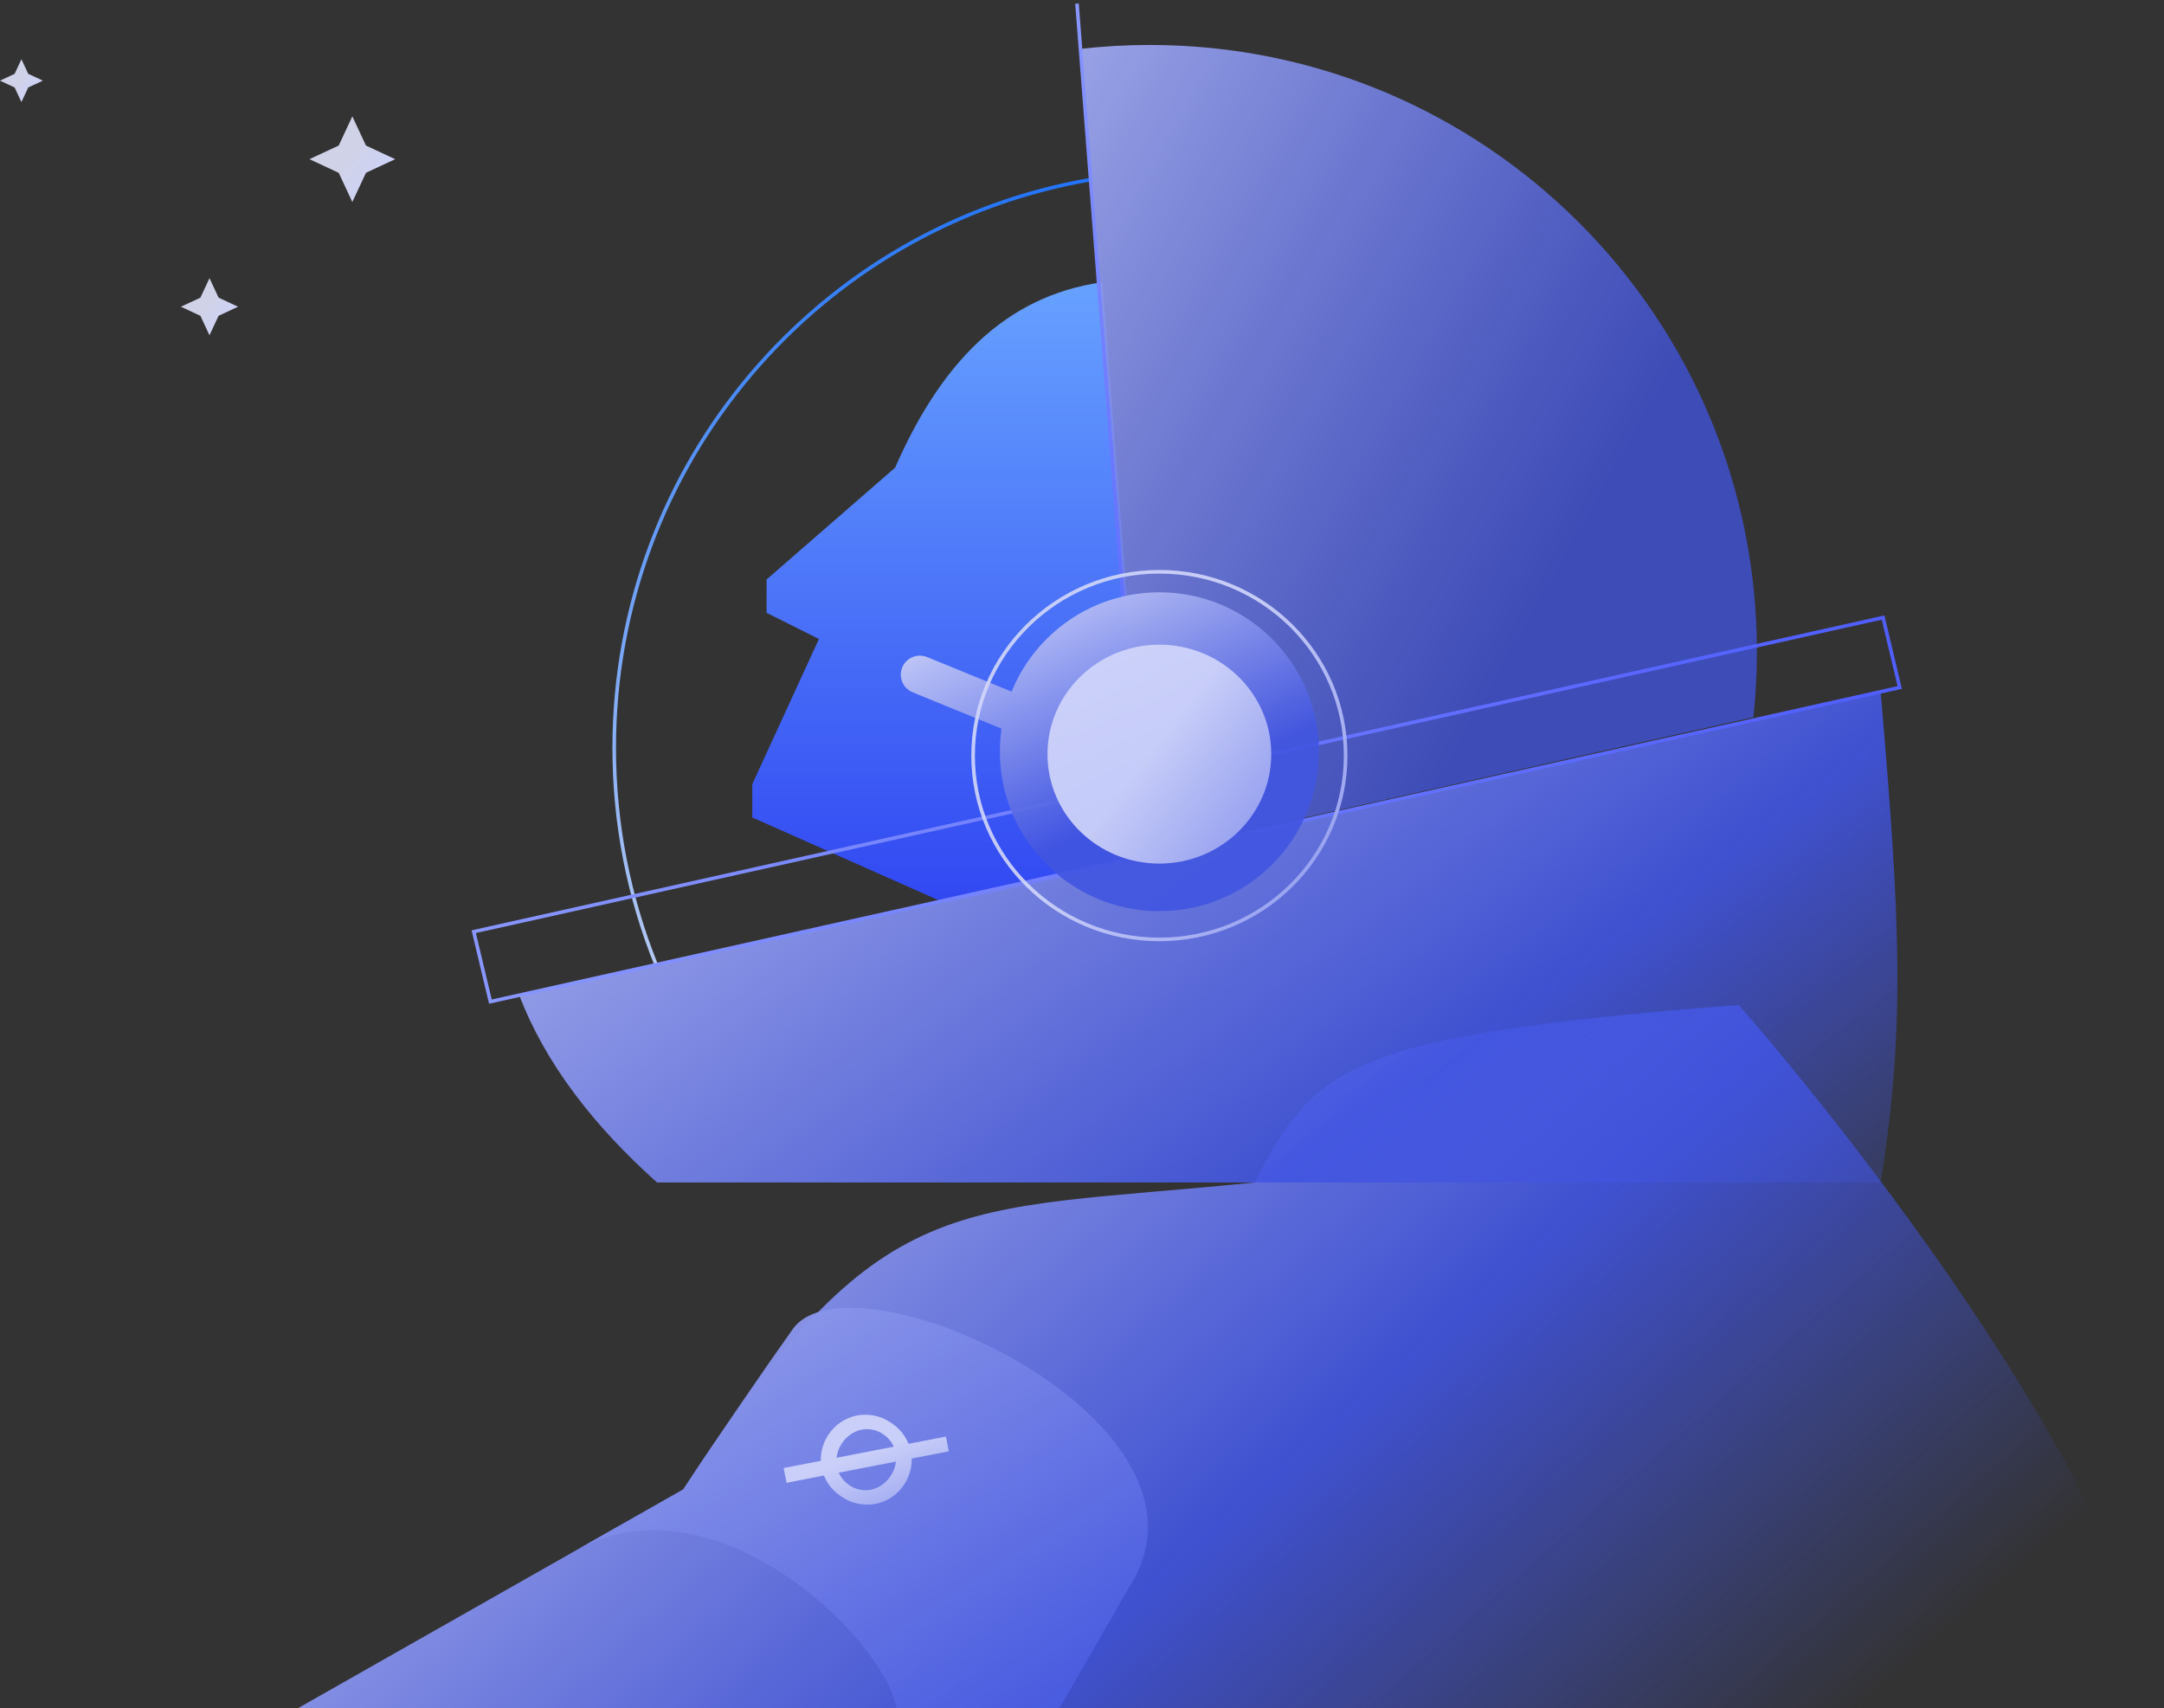 <svg width="603" height="476" viewBox="0 0 603 476" fill="none" xmlns="http://www.w3.org/2000/svg">
<rect x="0" y="0" width="603" height="476" fill="#333333" stroke="none"/>
<path d="M303.822 50.066C228.481 63.047 171.149 128.998 171.149 208.403C171.149 229.794 175.309 250.208 182.861 268.873" stroke="url(#paint0_linear)"/>
<path d="M263.356 251.634L209.624 227.764V218.481L228.198 178.035L213.604 170.742V161.459L249.426 130.295C261.841 101.93 279.526 82.519 307.176 78.632L319.743 239.699L263.356 251.634Z" fill="url(#paint1_linear)"/>
<path d="M488.592 199.84L318.295 237.964L300.856 13.643C307.271 12.905 313.794 12.526 320.406 12.526C413.83 12.526 489.564 88.225 489.564 181.604C489.564 187.765 489.235 193.849 488.592 199.84Z" fill="url(#paint2_linear)"/>
<path d="M484.5 280C484.5 280 587.093 395.834 603 476H82.921L190.386 414.999C246.109 329.465 264.683 338.085 349.594 329.465C366.263 297.812 373.5 288.5 484.5 280Z" fill="url(#paint3_linear)"/>
<path d="M183.089 329.465C165.494 313.73 151.911 296.312 144.614 277.084L524.06 192.876C529.515 256.765 530.97 285.956 524.06 329.465H183.089Z" fill="url(#paint4_linear)"/>
<path d="M318.675 241.025L300.101 1" stroke="url(#paint5_linear)"/>
<path d="M136.653 279.073L529.366 191.55L524.723 172.068L132.01 259.591L136.653 279.073Z" stroke="url(#paint6_linear)"/>
<path d="M323.059 253.877C347.606 253.877 367.505 233.988 367.505 209.453C367.505 184.918 347.606 165.028 323.059 165.028C304.442 165.028 288.497 176.47 281.882 192.703L258.328 183.072C255.615 181.962 252.517 183.261 251.407 185.973C250.297 188.684 251.596 191.781 254.309 192.891L279.077 203.018C278.772 205.119 278.614 207.267 278.614 209.453C278.614 233.988 298.513 253.877 323.059 253.877Z" fill="url(#paint7_linear)"/>
<ellipse cx="323.06" cy="210.116" rx="31.178" ry="30.5" fill="url(#paint8_linear)"/>
<path d="M374.965 210.525C374.965 238.806 351.733 261.743 323.059 261.743C294.386 261.743 271.154 238.806 271.154 210.525C271.154 182.244 294.386 159.307 323.059 159.307C351.733 159.307 374.965 182.244 374.965 210.525Z" stroke="url(#paint9_linear)"/>
<path d="M98.178 32.417L101.978 40.554L110.119 44.352L101.978 48.15L98.178 56.287L94.379 48.15L86.237 44.352L94.379 40.554L98.178 32.417Z" fill="url(#paint10_linear)"/>
<path d="M58.376 77.505L60.909 82.93L66.337 85.462L60.909 87.993L58.376 93.418L55.843 87.993L50.416 85.462L55.843 82.93L58.376 77.505Z" fill="url(#paint11_linear)"/>
<path d="M5.97 16.504L7.87 20.573L11.941 22.472L7.87 24.37L5.97 28.439L4.071 24.37L0 22.472L4.071 20.573L5.97 16.504Z" fill="url(#paint12_linear)"/>
<path d="M159.101 432.757L190.386 414.999C198.915 401.907 214.178 379.728 220.901 370.321C237.485 347.114 344.95 396.18 314.435 442.593L295.198 476H249.841C246.109 455.855 197.683 409.441 159.101 432.757Z" fill="url(#paint13_linear)"/>
<path fill-rule="evenodd" clip-rule="evenodd" d="M249.037 403.079L233.102 406.169C233.138 405.849 233.193 405.527 233.265 405.203C233.509 404.117 233.956 403.089 234.604 402.122C235.253 401.154 236.033 400.351 236.946 399.712C237.859 399.072 238.824 398.634 239.843 398.395C240.861 398.156 241.91 398.13 242.989 398.317C244.069 398.504 245.105 398.93 246.099 399.595C247.093 400.261 247.883 401.065 248.469 402.007C248.687 402.357 248.877 402.715 249.037 403.079ZM239.769 415.082C238.69 414.896 237.653 414.469 236.66 413.804C235.666 413.138 234.875 412.334 234.288 411.392C234.071 411.042 233.882 410.685 233.722 410.32L249.656 407.23C249.62 407.55 249.566 407.872 249.493 408.196C249.249 409.283 248.803 410.31 248.154 411.278C247.506 412.245 246.725 413.048 245.813 413.688C244.9 414.327 243.934 414.766 242.916 415.004C241.898 415.243 240.849 415.269 239.769 415.082ZM239.243 418.997C240.893 419.304 242.5 419.302 244.066 418.99C245.632 418.678 247.092 418.068 248.447 417.162C249.802 416.256 250.95 415.101 251.891 413.697C252.832 412.293 253.464 410.793 253.787 409.195C253.978 408.247 254.061 407.309 254.036 406.381L264.4 404.371L263.572 400.26L253.176 402.276C252.87 401.522 252.481 400.786 252.011 400.07C251.092 398.672 249.86 397.455 248.312 396.418C246.763 395.382 245.165 394.71 243.515 394.403C241.866 394.095 240.258 394.097 238.693 394.409C237.127 394.721 235.666 395.331 234.311 396.237C232.956 397.143 231.808 398.299 230.867 399.702C229.927 401.106 229.295 402.606 228.972 404.204C228.78 405.152 228.697 406.09 228.722 407.019L218.359 409.028L219.187 413.139L229.582 411.123C229.889 411.878 230.277 412.613 230.748 413.329C231.666 414.727 232.899 415.944 234.447 416.981C235.995 418.017 237.594 418.689 239.243 418.997Z" fill="url(#paint14_linear)"/>
<defs>
<linearGradient id="paint0_linear" x1="244.728" y1="50.066" x2="244.728" y2="268.873" gradientUnits="userSpaceOnUse">
<stop stop-color="#2374FA"/>
<stop offset="1" stop-color="#B3C9F3"/>
</linearGradient>
<linearGradient id="paint1_linear" x1="262.973" y1="78.632" x2="262.973" y2="253.219" gradientUnits="userSpaceOnUse">
<stop stop-color="#66A1FF"/>
<stop offset="1" stop-color="#3147F2"/>
</linearGradient>
<linearGradient id="paint2_linear" x1="446" y1="140" x2="254.845" y2="31.689" gradientUnits="userSpaceOnUse">
<stop stop-color="#4154E0" stop-opacity="0.76"/>
<stop offset="1" stop-color="#ABB3ED"/>
</linearGradient>
<linearGradient id="paint3_linear" x1="540.5" y1="458" x2="301.875" y2="185.122" gradientUnits="userSpaceOnUse">
<stop stop-color="#4154E0" stop-opacity="0"/>
<stop offset="0.433" stop-color="#4154E0" stop-opacity="0.911"/>
<stop offset="1" stop-color="#ABB3ED"/>
</linearGradient>
<linearGradient id="paint4_linear" x1="495" y1="350" x2="304.171" y2="92.735" gradientUnits="userSpaceOnUse">
<stop offset="0.007" stop-color="#4154E0" stop-opacity="0.28"/>
<stop offset="0.305" stop-color="#4154E0" stop-opacity="0.911"/>
<stop offset="1" stop-color="#ABB3ED"/>
</linearGradient>
<linearGradient id="paint5_linear" x1="309.388" y1="1" x2="309.388" y2="241.025" gradientUnits="userSpaceOnUse">
<stop stop-color="#8997FF"/>
<stop offset="1" stop-color="#505EFF"/>
</linearGradient>
<linearGradient id="paint6_linear" x1="521.406" y1="191.551" x2="132.694" y2="287.779" gradientUnits="userSpaceOnUse">
<stop stop-color="#505EFF"/>
<stop offset="1" stop-color="#8997FF"/>
</linearGradient>
<linearGradient id="paint7_linear" x1="309.021" y1="229.295" x2="270.807" y2="146.346" gradientUnits="userSpaceOnUse">
<stop stop-color="#4154E0" stop-opacity="0.911"/>
<stop offset="1" stop-color="#F2F4FF"/>
</linearGradient>
<linearGradient id="paint8_linear" x1="317.753" y1="210.116" x2="346.931" y2="232.01" gradientUnits="userSpaceOnUse">
<stop offset="0.055" stop-color="#D1D6FA" stop-opacity="0.911"/>
<stop offset="1" stop-color="#98A2F0"/>
</linearGradient>
<linearGradient id="paint9_linear" x1="314.139" y1="210.525" x2="363.493" y2="247.234" gradientUnits="userSpaceOnUse">
<stop offset="0.055" stop-color="#D1D6FA" stop-opacity="0.911"/>
<stop offset="1" stop-color="#98A2F0"/>
</linearGradient>
<linearGradient id="paint10_linear" x1="96.146" y1="44.352" x2="107.492" y2="52.685" gradientUnits="userSpaceOnUse">
<stop offset="0.055" stop-color="#DFE2F9" stop-opacity="0.911"/>
<stop offset="1" stop-color="#CCD1FC"/>
</linearGradient>
<linearGradient id="paint11_linear" x1="57.021" y1="85.462" x2="64.586" y2="91.017" gradientUnits="userSpaceOnUse">
<stop offset="0.055" stop-color="#DFE2F9" stop-opacity="0.911"/>
<stop offset="1" stop-color="#CCD1FC"/>
</linearGradient>
<linearGradient id="paint12_linear" x1="4.954" y1="22.472" x2="10.627" y2="26.638" gradientUnits="userSpaceOnUse">
<stop offset="0.055" stop-color="#DFE2F9" stop-opacity="0.911"/>
<stop offset="1" stop-color="#CCD1FC"/>
</linearGradient>
<linearGradient id="paint13_linear" x1="241.677" y1="531.736" x2="122.623" y2="346.317" gradientUnits="userSpaceOnUse">
<stop stop-color="#4154E0" stop-opacity="0.911"/>
<stop offset="1" stop-color="#ABB3ED"/>
</linearGradient>
<linearGradient id="paint14_linear" x1="238.858" y1="405.011" x2="245.925" y2="424.747" gradientUnits="userSpaceOnUse">
<stop offset="0.055" stop-color="#D1D6FA" stop-opacity="0.911"/>
<stop offset="1" stop-color="#98A2F0"/>
</linearGradient>
</defs>
</svg>
